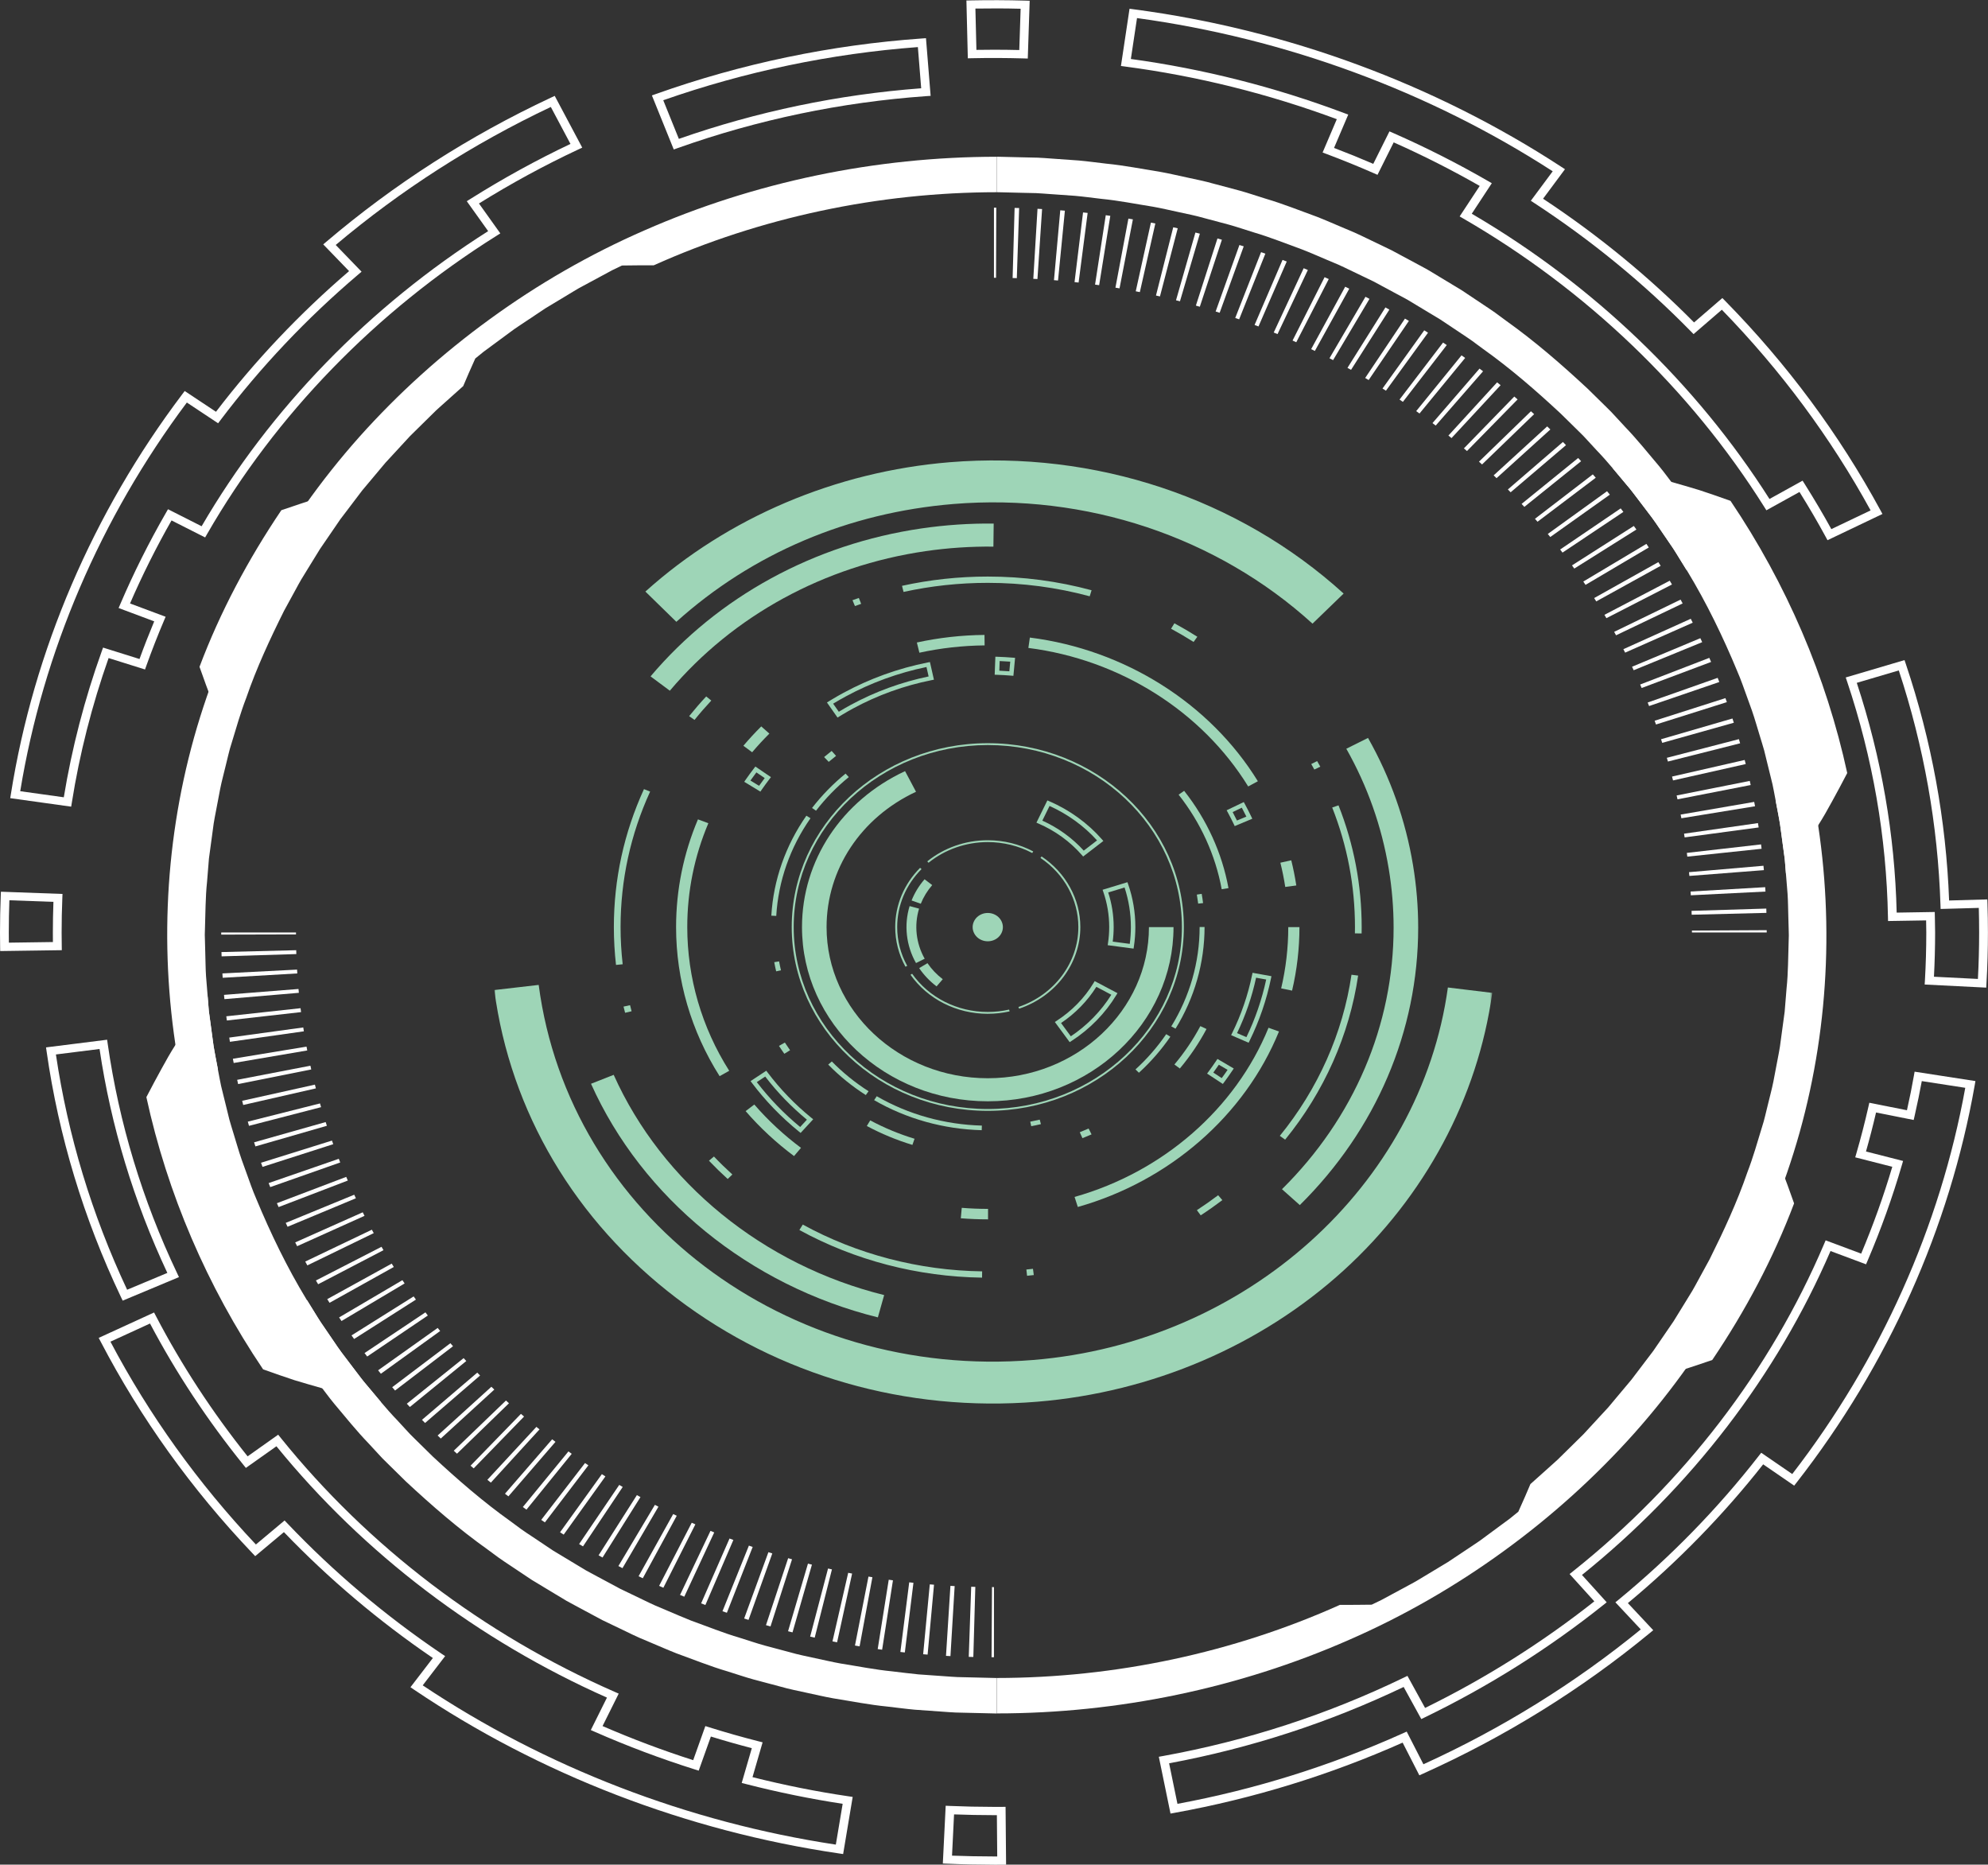 <svg width="804" height="754" viewBox="0 0 804 754" fill="none" xmlns="http://www.w3.org/2000/svg">
<rect x="0" y="0" width="804" height="754" fill="#333333" stroke="none"/>
<g clip-path="url(#clip0_115_4489)">
<path d="M110.902 532.858C112.753 535.858 114.562 538.882 116.454 541.859L122.434 550.609C124.369 553.562 126.53 556.381 128.682 559.201C130.851 562.005 132.903 564.887 135.173 567.629C139.754 573.064 144.184 578.616 149.15 583.753L152.777 587.688C153.966 589.008 155.197 590.303 156.504 591.537L164.15 599.061C174.636 608.816 185.498 618.256 197.282 626.637L201.637 629.849C203.094 630.917 204.635 631.876 206.126 632.897L215.154 638.921L224.475 644.544L229.14 647.348L233.939 649.948L243.562 655.108L253.428 659.844C255.077 660.622 256.702 661.462 258.377 662.185L263.427 664.321C266.803 665.727 270.136 667.227 273.544 668.555C280.437 671.044 287.229 673.809 294.281 675.875C297.79 676.959 301.257 678.168 304.808 679.142L315.47 681.977C319.004 682.998 322.622 683.713 326.223 684.499C329.824 685.245 333.401 686.132 337.035 686.761C344.322 687.923 351.558 689.376 358.911 690.091C362.579 690.499 366.239 691.017 369.907 691.347L380.962 692.133C382.805 692.251 384.647 692.431 386.498 692.494L392.034 692.628L403.114 692.887V678.545L392.528 678.286L387.235 678.16C385.476 678.097 383.726 677.925 381.959 677.815L371.406 677.068C367.906 676.746 364.405 676.252 360.912 675.859C353.886 675.183 346.993 673.778 340.034 672.686C336.566 672.081 333.158 671.233 329.716 670.526C326.282 669.772 322.831 669.104 319.465 668.123L309.289 665.413C305.905 664.486 302.597 663.324 299.247 662.295C292.514 660.323 286.04 657.677 279.457 655.312C276.208 654.04 273.025 652.611 269.801 651.268L264.977 649.225C263.377 648.542 261.836 647.741 260.253 646.995L250.84 642.471L241.661 637.546L237.071 635.072L232.624 632.394L223.721 627.03L215.104 621.272C213.68 620.299 212.197 619.395 210.816 618.374L206.662 615.303C195.414 607.308 185.037 598.283 175.029 588.976L167.726 581.797C166.487 580.619 165.314 579.386 164.175 578.122L160.716 574.367C155.976 569.451 151.755 564.149 147.375 558.965C145.214 556.35 143.263 553.593 141.177 550.923C139.126 548.229 137.057 545.55 135.214 542.731L129.511 534.374C127.702 531.539 125.985 528.648 124.21 525.789L110.902 532.85V532.858Z" fill="white"/>
<path d="M403.139 77.725V63.391C354.112 63.399 305.135 73.609 260.747 93.111C238.52 102.787 217.524 114.922 198.161 129.005C178.781 143.071 161.026 159.094 145.29 176.711C113.875 212.015 90.936 253.855 78.457 298.301C66.045 342.787 64.354 389.802 73.106 435.011L88.139 432.443C87.569 429.317 86.899 426.198 86.397 423.073L85.124 413.632L84.479 408.919L83.323 394.688C83.114 391.522 83.122 388.349 83.013 385.176L82.888 380.409L82.82 378.029L82.888 375.649C83.122 369.311 83.055 362.949 83.733 356.634L84.504 347.146L85.785 337.706L86.422 332.985C86.648 331.414 87 329.859 87.276 328.304L89.06 318.934C89.671 315.816 90.551 312.745 91.271 309.651C92.067 306.572 92.678 303.446 93.691 300.422C95.55 294.327 97.276 288.185 99.579 282.224C103.724 270.152 109.143 258.504 114.863 247.021L119.486 238.562C120.273 237.157 120.994 235.719 121.823 234.345L124.352 230.221L129.427 221.982L134.905 213.979L137.643 209.973L140.591 206.101L146.47 198.341L152.743 190.864L155.876 187.126L159.2 183.528L165.833 176.334L176.336 165.99C177.533 164.867 178.773 163.799 179.996 162.699L187.332 156.125C188.739 152.732 190.238 149.371 192.215 144.964L195.607 142.215L199.132 139.616L206.176 134.416C208.487 132.625 211.017 131.11 213.42 129.452L220.732 124.575L228.286 120.035C230.823 118.559 233.269 116.917 235.89 115.574L243.662 111.388L247.548 109.291L251.535 107.366C255.89 107.304 260.161 107.264 264.399 107.28C307.538 87.927 355.242 77.764 403.131 77.725H403.139Z" fill="white"/>
<path d="M59.203 443.674C67.67 482.646 83.742 520.134 106.404 553.727C111.103 555.407 115.215 556.829 119.076 558.101C123.045 559.303 126.714 560.363 130.357 561.392C137.517 563.497 144.988 565.162 154.167 567.071L146.772 558.258L139.829 549.124C137.442 546.124 135.382 542.919 133.213 539.785C131.06 536.636 128.858 533.526 126.94 530.235C118.716 517.417 111.865 503.868 105.868 490.029C104.445 486.542 102.837 483.11 101.572 479.568L97.745 468.949C96.497 465.399 95.525 461.77 94.395 458.189C93.859 456.39 93.281 454.599 92.778 452.785L91.438 447.326L90.09 441.86C89.629 440.038 89.177 438.223 88.867 436.378L86.765 425.335C86.103 421.651 85.727 417.928 85.182 414.221L84.428 408.652L83.984 403.06C81.271 406.736 78.859 410.09 76.841 413.271C74.755 416.467 72.829 419.515 70.894 422.617C68.909 425.727 67.142 428.861 65.275 432.278C63.39 435.702 61.397 439.417 59.178 443.682L59.203 443.674Z" fill="white"/>
<path d="M113.783 206.313C100.357 226.208 89.06 247.414 80.685 269.641C82.577 275.021 84.085 279.114 85.617 283.135C86.354 285.138 87.209 287.156 88.155 289.293C89.085 291.397 90.081 293.644 91.204 296.165C101.739 260.829 119.092 227.221 142.484 197.744C136.948 199.174 132.559 200.391 128.129 201.656C125.884 202.268 123.724 202.96 121.412 203.737C119.076 204.522 116.58 205.371 113.783 206.313Z" fill="white"/>
<path d="M695.36 223.404C693.509 220.404 691.7 217.372 689.807 214.403L683.827 205.646C681.893 202.692 679.732 199.881 677.579 197.061C675.41 194.257 673.358 191.375 671.097 188.626C666.508 183.198 662.077 177.646 657.119 172.501L653.485 168.574C652.295 167.247 651.064 165.951 649.766 164.718L642.111 157.201C631.626 147.438 620.763 137.998 608.988 129.617L604.633 126.405C603.176 125.345 601.635 124.386 600.136 123.365L591.108 117.341L581.786 111.71L577.121 108.906L572.322 106.314L562.7 101.154L552.842 96.41C551.192 95.64 549.568 94.8 547.884 94.077L542.834 91.933C539.459 90.527 536.126 89.035 532.717 87.7C525.824 85.21 519.041 82.453 511.981 80.379C508.471 79.303 505.004 78.094 501.453 77.112L490.792 74.277C487.258 73.256 483.64 72.549 480.038 71.763C476.437 71.01 472.861 70.13 469.226 69.494C461.94 68.339 454.704 66.886 447.351 66.171C443.682 65.755 440.023 65.237 436.354 64.907L425.299 64.121C423.457 64.004 421.614 63.831 419.772 63.76L414.228 63.635L403.147 63.367V77.717L413.733 77.976L419.026 78.094C420.785 78.165 422.544 78.338 424.303 78.447L434.855 79.194C438.364 79.508 441.857 80.002 445.349 80.403C452.376 81.079 459.277 82.477 466.228 83.576C469.695 84.173 473.104 85.021 476.546 85.736C479.98 86.49 483.43 87.158 486.805 88.132L496.973 90.841C500.364 91.776 503.664 92.93 507.014 93.959C513.748 95.931 520.222 98.578 526.804 100.95C530.054 102.214 533.236 103.651 536.461 104.995L541.285 107.029C542.884 107.712 544.425 108.521 546.008 109.259L555.43 113.783L564.601 118.716L569.19 121.182L573.637 123.86L582.54 129.225L591.158 134.982C592.582 135.956 594.064 136.867 595.446 137.888L599.6 140.959C610.847 148.946 621.224 157.971 631.232 167.286L638.535 174.465C639.775 175.635 640.947 176.876 642.086 178.14L645.545 181.895C650.285 186.804 654.506 192.105 658.895 197.297C661.047 199.904 663.007 202.669 665.084 205.339C667.136 208.025 669.204 210.704 671.047 213.531L676.759 221.888C678.568 224.723 680.276 227.614 682.052 230.473L695.36 223.404Z" fill="white"/>
<path d="M403.139 678.529V692.855C452.158 692.847 501.135 682.645 545.523 663.143C567.75 653.459 588.746 641.332 608.109 627.249C627.489 613.183 645.244 597.152 660.98 579.535C692.395 544.239 715.334 502.392 727.813 457.945C740.225 413.467 741.916 366.444 733.164 321.235L718.131 323.812C718.701 326.93 719.371 330.048 719.873 333.182L721.146 342.614L721.791 347.335L722.176 352.071L722.947 361.559C723.156 364.732 723.148 367.905 723.257 371.078L723.391 375.838L723.449 378.217L723.382 380.597C723.148 386.943 723.215 393.305 722.537 399.62L721.766 409.108L720.485 418.549L719.848 423.269C719.622 424.832 719.27 426.387 718.994 427.95L717.21 437.32C716.599 440.43 715.728 443.501 714.999 446.604C714.203 449.675 713.592 452.808 712.579 455.832C710.719 461.927 708.994 468.061 706.691 474.023C702.545 486.102 697.127 497.75 691.407 509.225L686.784 517.692C685.996 519.098 685.276 520.527 684.447 521.909L681.918 526.033L676.843 534.272L671.365 542.275L668.627 546.273L665.679 550.153L659.799 557.905L653.527 565.382L650.394 569.129L647.069 572.726L640.436 579.92L633.435 586.816L629.934 590.256C628.737 591.379 627.497 592.456 626.274 593.555L618.938 600.121C617.531 603.514 616.032 606.876 614.055 611.282L610.663 614.039L607.137 616.638L600.094 621.838C597.783 623.621 595.253 625.137 592.85 626.802L585.538 631.671L577.984 636.219C575.446 637.696 573.001 639.329 570.38 640.672L558.722 646.963L554.735 648.888C550.38 648.943 546.109 648.982 541.871 648.974C498.731 668.327 451.027 678.49 403.139 678.529Z" fill="white"/>
<path d="M747.067 312.588C738.6 273.616 722.52 236.12 699.865 202.528C695.167 200.855 691.046 199.425 687.185 198.161C683.216 196.959 679.547 195.891 675.913 194.87C668.752 192.765 661.282 191.092 652.094 189.183L659.489 198.004L666.441 207.13C668.827 210.13 670.879 213.335 673.048 216.469C675.201 219.618 677.403 222.736 679.321 226.019C687.546 238.837 694.396 252.394 700.401 266.233C701.817 269.72 703.425 273.144 704.689 276.694L708.525 287.313C709.764 290.855 710.736 294.492 711.867 298.073C712.403 299.872 712.98 301.655 713.483 303.469L714.823 308.936L716.171 314.402C716.632 316.217 717.084 318.039 717.394 319.884L719.496 330.92C720.158 334.603 720.535 338.334 721.079 342.033L721.833 347.602L722.277 353.194C724.99 349.526 727.402 346.172 729.421 342.984C731.506 339.787 733.441 336.747 735.367 333.645C737.36 330.535 739.119 327.401 740.987 323.977C742.871 320.552 744.873 316.845 747.084 312.572L747.067 312.588Z" fill="white"/>
<path d="M692.478 549.941C705.904 530.046 717.201 508.832 725.576 486.613C723.692 481.233 722.176 477.141 720.644 473.111C719.907 471.116 719.052 469.098 718.114 466.962C717.176 464.849 716.18 462.603 715.057 460.081C704.522 495.425 687.169 529.033 663.777 558.51C669.313 557.072 673.71 555.863 678.14 554.598C680.377 553.986 682.537 553.287 684.849 552.517C687.194 551.724 689.681 550.883 692.478 549.941Z" fill="white"/>
<path d="M402.502 754.039C395.325 754.016 388.977 753.882 383.072 753.623L381.305 753.552L382.461 730.194L384.228 730.273C389.73 730.508 395.878 730.642 402.494 730.657C403.306 730.657 404.102 730.657 404.906 730.65L406.681 730.634L406.891 754.016L405.107 754.024C404.236 754.031 403.365 754.039 402.494 754.039H402.502ZM385.024 750.371C390.367 750.576 396.112 750.686 402.511 750.701C402.779 750.701 403.047 750.701 403.306 750.701L403.164 734.003H402.494C396.523 733.988 390.936 733.885 385.844 733.689L385.024 750.371Z" fill="white"/>
<path d="M415.668 23.672L413.884 23.617C407.025 23.421 400.057 23.39 393.198 23.539L391.414 23.578L390.845 0.204L392.62 0.165C399.898 0.016 407.318 0.039 414.646 0.251L416.43 0.306L415.66 23.672H415.668ZM401.967 20.107C405.384 20.107 408.809 20.146 412.226 20.232L412.77 3.534C406.682 3.377 400.543 3.362 394.479 3.464L394.89 20.169C397.243 20.13 399.597 20.107 401.958 20.107H401.967Z" fill="white"/>
<path d="M0.075 384.571L0.05 382.906C0.017 380.951 0 379.003 0 377.055C0 372.146 0.101 367.159 0.301 362.25L0.368 360.585L25.276 361.488L25.209 363.153C25.016 367.771 24.924 372.46 24.924 377.055C24.924 378.893 24.932 380.731 24.974 382.561L24.999 384.226L0.067 384.579L0.075 384.571ZM3.794 364.041C3.635 368.368 3.559 372.735 3.559 377.055C3.559 378.437 3.559 379.812 3.584 381.186L21.398 380.935C21.39 379.647 21.381 378.351 21.381 377.055C21.381 372.963 21.457 368.808 21.608 364.685L3.802 364.041H3.794Z" fill="white"/>
<path d="M28.793 326.191L4.137 322.751L4.405 321.102C13.584 263.232 37.537 207.342 73.675 159.471L74.697 158.112L87.351 166.508C103.038 145.946 121.136 126.821 141.177 109.628L130.725 98.821L132.049 97.698C159.359 74.481 189.87 54.901 222.75 39.514L224.341 38.768L235.471 59.692L233.88 60.438C220.271 66.808 206.762 74.151 193.705 82.28L202.34 94.376L200.866 95.31C152.031 125.957 111.555 167.647 83.809 215.856L82.963 217.325L69.37 210.445C63.164 221.354 57.52 232.64 52.587 244.021L66.983 249.401L66.322 250.956C63.784 256.91 61.397 263.028 59.211 269.139L58.65 270.717L43.919 266.099C37.177 285.2 32.168 304.859 29.053 324.55L28.785 326.199L28.793 326.191ZM8.182 319.939L25.803 322.398C29.061 302.519 34.212 282.695 41.113 263.452L41.682 261.866L56.422 266.484C58.273 261.371 60.275 256.266 62.369 251.255L47.972 245.867L48.634 244.32C53.994 231.776 60.208 219.359 67.1 207.389L67.946 205.921L81.539 212.801C109.252 165.228 149.268 124.017 197.424 93.465L188.781 81.361L190.263 80.434C203.395 72.172 216.996 64.695 230.714 58.199L222.767 43.253C191.31 58.136 162.056 76.9 135.775 99.057L146.227 109.864L144.904 110.987C124.084 128.675 105.349 148.467 89.236 169.799L88.206 171.158L75.568 162.77C40.644 209.447 17.387 263.727 8.182 319.939Z" fill="white"/>
<path d="M803.288 399.369L778.389 398.112L778.49 396.447C778.858 390.046 779.043 383.519 779.043 377.055C779.043 375.453 779.009 373.843 778.976 372.24V372.185L763.574 372.437L763.54 370.772C762.937 338.46 757.368 306.422 747 275.54L746.464 273.946L770.24 266.924L770.776 268.518C781.187 299.511 787.066 331.674 788.272 364.135L803.724 363.695L803.782 365.36C803.908 369.224 803.975 373.159 803.975 377.055C803.975 383.912 803.774 390.863 803.38 397.711L803.288 399.369ZM782.133 394.963L799.921 395.858C800.248 389.606 800.416 383.291 800.416 377.047C800.416 373.741 800.365 370.41 800.282 367.127L784.838 367.559L784.779 365.894C783.741 333.731 778.071 301.844 767.921 271.102L750.928 276.121C760.886 306.289 766.313 337.533 767.066 369.036L782.468 368.785L782.535 372.17C782.568 373.803 782.61 375.429 782.61 377.055C782.61 383.024 782.451 389.04 782.141 394.963H782.133Z" fill="white"/>
<path d="M473.38 733.336L468.657 710.386L470.407 710.072C504.2 703.945 536.905 693.303 567.624 678.435L569.207 677.673L576.342 690.64C600.638 678.734 623.653 664.243 644.791 647.537L634.783 636.486L636.14 635.41C680.896 599.791 716.004 554.041 737.678 503.107L738.34 501.559L752.712 506.932C757.544 495.457 761.782 483.66 765.291 471.816L750.3 467.991L750.769 466.388C752.569 460.207 754.194 453.869 755.634 447.554L756.003 445.92L771.22 448.952C772.368 443.831 773.289 439.252 774.026 435.003L774.319 433.354L798.916 437.155L798.632 438.804C788.49 496.509 763.607 552.046 726.674 599.399L725.618 600.75L713.073 592.134C696.984 612.57 678.593 631.436 658.35 648.252L668.618 659.208L667.287 660.308C639.599 683.132 608.754 702.265 575.631 717.164L574.023 717.887L567.264 704.668C537.834 717.753 506.855 727.296 475.147 733.037L473.405 733.351L473.38 733.336ZM472.819 713.025L476.194 729.424C507.567 723.597 538.211 714.007 567.306 700.929L568.905 700.207L575.672 713.418C607.372 698.989 636.927 680.658 663.576 658.886L653.309 647.93L654.657 646.83C675.67 629.535 694.706 610.01 711.23 588.803L712.285 587.452L724.831 596.061C760.509 549.87 784.679 495.928 794.804 439.88L777.225 437.163C776.446 441.451 775.483 446.085 774.319 451.261L773.942 452.887L758.725 449.855C757.502 455.141 756.129 460.435 754.655 465.626L769.654 469.459L769.185 471.069C765.383 484.107 760.726 497.106 755.341 509.704L754.68 511.251L740.308 505.879C718.6 556.185 683.886 601.409 639.791 636.863L649.791 647.922L648.443 648.998C626.274 666.685 602.029 681.946 576.393 694.371L574.81 695.141L567.674 682.158C537.642 696.523 505.758 706.899 472.827 713.025H472.819Z" fill="white"/>
<path d="M49.614 525.939L48.885 524.423C33.843 492.786 23.735 459.398 18.852 425.193L18.618 423.536L43.324 420.434L43.558 422.083C48.131 454.081 57.587 485.317 71.657 514.903L72.377 516.427L49.614 525.946V525.939ZM22.613 426.395C27.462 459.17 37.143 491.152 51.414 521.532L67.678 514.731C54.103 485.812 44.882 455.361 40.259 424.18L22.604 426.395H22.613Z" fill="white"/>
<path d="M272.489 60.453L263.645 38.587L265.312 37.998C299.859 25.715 335.988 18.174 372.713 15.567L374.488 15.441L376.373 38.76L374.597 38.878C340.26 41.313 306.458 48.374 274.147 59.857L272.489 60.446V60.453ZM268.235 40.535L274.549 56.157C306.115 45.099 339.062 38.218 372.554 35.697L371.214 19.038C336.022 21.685 301.4 28.911 268.235 40.535Z" fill="white"/>
<path d="M340.996 749.727L339.246 749.468C277.623 740.404 218.21 717.51 167.441 683.242L166.001 682.268L175.062 670.455C153.22 655.564 132.97 638.45 114.821 619.545L103.213 629.26L102.032 628.019C77.485 602.234 56.849 573.464 40.702 542.503L39.915 541.003L62.31 530.73L63.089 532.222C73.39 551.967 85.852 571.021 100.14 588.905L112.501 580.148L113.573 581.475C148.983 625.443 195.665 660.944 248.612 684.145L250.22 684.852L243.687 697.968C255.63 703.152 267.941 707.786 280.345 711.76L285.261 697.976L286.944 698.502C293.426 700.537 300.068 702.422 306.709 704.11L308.418 704.55L304.331 718.625C317.262 721.876 330.285 724.484 343.098 726.361L344.849 726.62L340.988 749.72L340.996 749.727ZM170.959 681.506C220.48 714.604 278.175 736.847 338.032 745.91L340.795 729.409C327.856 727.437 314.707 724.759 301.676 721.413L299.967 720.973L304.054 706.906C298.493 705.461 292.941 703.883 287.497 702.202L282.572 716.002L280.881 715.467C267.229 711.163 253.653 706.058 240.547 700.293L238.939 699.586L245.471 686.462C193.211 663.261 147.048 628.168 111.798 584.829L99.436 593.579L98.364 592.251C83.85 574.273 71.171 555.085 60.668 535.191L44.664 542.534C60.283 572.145 80.073 599.728 103.49 624.548L115.097 614.832L116.278 616.073C134.946 635.708 155.917 653.412 178.572 668.719L180.02 669.693L170.959 681.506Z" fill="white"/>
<path d="M739.094 218.448L738.29 216.963C735.116 211.112 731.581 205.057 727.762 198.938L714.371 206.345L713.466 204.907C683.626 157.452 641.559 117.161 591.836 88.391L590.32 87.519L598.436 75.188C587.272 68.802 575.589 62.88 563.646 57.571L557.097 70.695L555.489 69.989C549.274 67.263 542.909 64.679 536.544 62.291L534.895 61.671L540.64 48.193C512.919 37.912 484.15 30.749 455.098 26.916L453.339 26.681L456.814 3.534L458.582 3.77C520.364 11.931 580.145 33.961 631.458 67.475L632.916 68.425L624.055 80.356C646.165 94.941 666.7 111.757 685.125 130.387L696.566 120.514L697.772 121.74C722.737 147.171 743.842 175.627 760.509 206.353L761.313 207.837L739.094 218.44V218.448ZM729.01 194.367L729.923 195.804C733.792 201.954 737.402 208.057 740.643 213.963L756.522 206.392C740.409 177.001 720.175 149.716 696.356 125.243L684.924 135.107L683.718 133.882C664.749 114.529 643.502 97.125 620.562 82.139L619.105 81.189L627.958 69.266C577.917 36.899 519.853 15.512 459.838 7.312L457.35 23.853C486.663 27.859 515.682 35.218 543.605 45.719L545.263 46.34L539.518 59.817C544.836 61.844 550.162 64.004 555.388 66.258L561.937 53.126L563.554 53.833C576.711 59.621 589.583 66.14 601.819 73.216L603.327 74.088L595.22 86.427C644.28 115.119 685.854 154.947 715.627 201.774L729.027 194.359L729.01 194.367Z" fill="white"/>
<path d="M401.983 670.133H401.012L401.188 641.772L401.983 641.78V670.133Z" fill="white"/>
<path d="M393.642 670.031L391.791 669.984L392.779 641.638L394.446 641.685L393.642 670.031ZM384.388 669.678L382.587 669.583L384.379 641.277L386.088 641.371L384.388 669.686V669.678ZM375.15 669.073L373.349 668.924L376.029 640.672L377.738 640.814L375.15 669.073ZM365.937 668.209L364.137 668.005L367.713 639.848L369.421 640.036L365.937 668.201V668.209ZM356.75 667.094L354.966 666.842L359.43 638.795L361.13 639.039L356.758 667.094H356.75ZM347.646 665.727L345.77 665.413L351.231 637.523L352.822 637.782L347.646 665.727ZM338.543 664.093L336.675 663.724L343.032 635.999L344.615 636.305L338.543 664.086V664.093ZM329.498 662.216L327.647 661.792L334.883 634.263L336.457 634.617L329.489 662.216H329.498ZM320.503 660.08L318.711 659.624L326.759 632.284L328.367 632.7L320.511 660.088L320.503 660.08ZM311.609 657.692L309.783 657.166L318.753 630.085L320.319 630.54L311.609 657.692ZM302.723 655.038L300.956 654.48L310.763 627.658L312.337 628.161L302.723 655.045V655.038ZM293.971 652.155L292.187 651.535L302.874 625.003L304.406 625.537L293.971 652.155ZM285.286 649.021L283.553 648.354L295.043 622.129L296.592 622.718L285.278 649.013L285.286 649.021ZM276.735 645.652L275.027 644.945L287.338 619.042L288.854 619.67L276.744 645.652H276.735ZM268.285 642.039L266.568 641.269L279.759 615.751L281.224 616.403L268.285 642.039ZM259.96 638.198L258.268 637.381L272.255 612.24L273.695 612.931L259.96 638.198ZM251.753 634.122L250.094 633.266L264.86 608.517L266.292 609.263L251.744 634.122H251.753ZM243.679 629.818L242.08 628.93L257.582 604.574L259.022 605.376L243.679 629.81V629.818ZM235.782 625.309L234.207 624.375L250.438 600.451L251.845 601.284L235.782 625.309ZM227.976 620.55L226.494 619.615L243.411 596.108L244.843 597.019L227.976 620.55ZM220.372 615.602L218.881 614.596L236.594 591.615L237.959 592.534L220.372 615.602ZM212.918 610.449L211.452 609.397L229.886 586.918L231.226 587.877L212.918 610.449ZM205.615 605.077L204.225 604.017L223.303 582.017L224.651 583.038L205.615 605.077ZM198.513 599.532L197.106 598.385L216.938 576.983L218.194 578.004L198.513 599.532ZM191.57 593.767L190.305 592.683L210.682 571.728L211.946 572.812L191.57 593.767ZM184.82 587.829L183.513 586.636L204.627 566.333L205.841 567.44L184.82 587.829ZM178.262 581.703L176.989 580.478L198.731 560.764L199.911 561.911L178.262 581.703ZM171.905 575.412L170.658 574.14L193.019 555.054L194.158 556.216L171.905 575.412ZM165.75 568.948L164.527 567.621L187.5 549.187L188.58 550.357L165.75 568.956V568.948ZM159.778 562.288L158.614 560.945L182.148 543.155L183.212 544.38L159.77 562.296L159.778 562.288ZM154.042 555.502L152.911 554.111L177.006 536.982L178.019 538.215L154.042 555.502ZM148.497 548.535L147.425 547.137L172.056 530.675L173.028 531.955L148.497 548.543V548.535ZM143.213 541.451L142.166 539.998L167.291 524.234L168.212 525.514L143.204 541.451H143.213ZM138.121 534.193L137.141 532.732L162.743 517.66L163.639 518.988L138.112 534.185L138.121 534.193ZM133.28 526.818L132.342 525.334L158.413 510.969L159.268 512.327L133.28 526.818ZM128.665 519.31L127.769 517.786L154.293 504.167L155.088 505.533L128.665 519.31ZM124.302 511.683L123.456 510.136L150.39 497.255L151.152 498.637L124.302 511.683ZM120.173 503.923L119.386 502.392L146.697 490.218L147.425 491.647L120.173 503.923ZM116.304 496.077L115.558 494.498L143.255 483.11L143.925 484.547L116.295 496.069L116.304 496.077ZM112.669 488.097L111.991 486.542L140.022 475.892L140.667 477.376L112.677 488.105L112.669 488.097ZM109.294 480.031L108.641 478.405L137.015 468.587L137.601 470.064L109.294 480.031ZM106.17 471.855L105.567 470.182L134.251 461.22L134.771 462.673L106.162 471.855H106.17ZM103.297 463.576L102.761 461.919L131.705 453.727L132.2 455.235L103.297 463.576ZM100.701 455.243L100.215 453.562L129.411 446.195L129.855 447.703L100.71 455.251L100.701 455.243ZM98.365 446.831L97.937 445.135L127.359 438.592L127.744 440.108L98.365 446.824V446.831ZM96.304 438.372L95.919 436.652L125.541 430.942L125.876 432.458L96.304 438.372ZM94.512 429.843L94.185 428.131L123.967 423.222L124.26 424.769L94.512 429.843ZM92.988 421.274L92.72 419.57L122.644 415.47L122.895 417.033L92.996 421.274H92.988ZM91.74 412.658L91.522 410.961L121.555 407.686L121.756 409.265L91.74 412.658ZM90.76 404.026L90.593 402.298L120.726 399.911L120.868 401.466L90.752 404.026H90.76ZM90.057 395.387L89.948 393.627L120.14 392.08L120.232 393.627L90.057 395.387ZM89.621 386.723L89.571 384.988L119.796 384.234L119.846 385.797L89.621 386.723Z" fill="white"/>
<path d="M89.47 377.927V377.055H119.712V377.848L89.47 377.927Z" fill="white"/>
<path d="M402.829 112.33H401.983V83.977H402.921L402.829 112.33Z" fill="white"/>
<path d="M684.162 369.892L684.112 368.321L714.337 367.402L714.388 369.138L684.162 369.892ZM683.811 362.03L683.718 360.506L713.894 358.747L714.002 360.522L683.802 362.03H683.811ZM683.224 354.199L683.082 352.684L713.19 350.084L713.358 351.859L683.224 354.199ZM682.395 346.392L682.203 344.884L712.219 341.452L712.436 343.219L682.387 346.4L682.395 346.392ZM681.315 338.625L681.072 337.117L710.971 332.836L711.247 334.595L681.315 338.617V338.625ZM679.992 330.88L679.698 329.388L709.446 324.267L709.781 326.026L679.992 330.88ZM678.425 323.223L678.074 321.66L707.654 315.777L708.023 317.442L678.425 323.223ZM676.616 315.58L676.214 314.017L705.594 307.31L706.021 308.959L676.616 315.58ZM674.556 307.946L674.112 306.438L703.257 298.89L703.751 300.571L674.556 307.946ZM672.245 300.383L671.767 298.93L700.653 290.541C700.837 291.107 701.021 291.68 701.205 292.254L672.245 300.39V300.383ZM669.724 292.96L669.179 291.445L697.805 282.302L698.391 283.92L669.724 292.968V292.96ZM666.935 285.507L666.365 284.085L694.665 274.103C694.891 274.668 695.117 275.218 695.335 275.783L666.927 285.507H666.935ZM663.928 278.202L663.317 276.804L691.289 266.021L692.01 267.67L663.937 278.202H663.928ZM660.704 271.024L660.042 269.61L687.663 258.064L688.417 259.667L660.704 271.024ZM657.245 263.9L656.542 262.51L683.785 250.218L684.589 251.797L657.245 263.908V263.9ZM653.577 256.894L652.806 255.504L679.665 242.466L680.511 244.013L653.577 256.894ZM649.674 249.975L648.878 248.616L675.293 234.816L676.189 236.355L649.666 249.975H649.674ZM645.57 243.189L644.716 241.838L670.679 227.307L671.625 228.8L645.57 243.189ZM641.24 236.505L640.328 235.162L665.846 219.932L666.818 221.378L641.232 236.505H641.24ZM636.684 229.915L635.755 228.627L660.763 212.683L661.801 214.128L636.684 229.915ZM631.927 223.467L630.964 222.21L655.453 205.575L656.542 207.004L631.919 223.459L631.927 223.467ZM626.969 217.152L625.964 215.919L649.934 198.632L651.064 200.022L626.969 217.152ZM621.819 210.979L620.78 209.785L644.18 191.822L645.369 193.181L621.819 210.979ZM616.492 204.962L615.378 203.761L638.251 185.201L639.448 186.497L616.492 204.962ZM610.948 199.072L609.826 197.917L632.087 178.722L633.334 180.002L610.948 199.064V199.072ZM605.245 193.354L604.072 192.223L625.722 172.423L627.003 173.663L605.245 193.354ZM599.382 187.817L598.134 186.686L619.156 166.304L620.445 167.474L599.374 187.817H599.382ZM593.285 182.389L592.037 181.313L612.414 160.359L613.762 161.513L593.285 182.382V182.389ZM587.029 177.143L585.773 176.13L605.471 154.609L606.886 155.756L587.037 177.143H587.029ZM580.639 172.085L579.332 171.087L598.36 149.049L599.793 150.14L580.639 172.085ZM574.081 167.207L572.75 166.241L591.083 143.692L592.548 144.744L574.09 167.207H574.081ZM567.373 162.503L566.008 161.576L583.612 138.524L585.111 139.537L567.365 162.503H567.373ZM560.522 157.994L559.124 157.107L575.999 133.576L577.532 134.542L560.514 157.987L560.522 157.994ZM553.521 153.675L552.114 152.842L568.21 128.832L569.793 129.767L553.521 153.675ZM546.402 149.551L544.953 148.75L560.304 124.316L561.896 125.203L546.402 149.551ZM539.141 145.624L537.675 144.87L552.231 120.012L553.856 120.852L539.141 145.616V145.624ZM531.762 141.909L530.263 141.187L544.032 115.943L545.682 116.736L531.762 141.917V141.909ZM524.25 138.39L522.743 137.707L535.699 112.087L537.382 112.841L524.25 138.39ZM516.671 135.092L515.13 134.455L527.24 108.466L528.932 109.173L516.671 135.092ZM508.966 132.005L507.383 131.4L518.689 105.104L520.389 105.748L508.966 132.005ZM501.143 129.122L499.561 128.573L510.013 101.963L511.746 102.568L501.143 129.122ZM493.254 126.476L491.638 125.957L501.252 99.073L502.994 99.614L493.263 126.468L493.254 126.476ZM485.239 124.033L483.648 123.577L492.375 96.426L494.167 96.944L485.239 124.033ZM477.216 121.834L475.608 121.425L483.455 94.038L485.256 94.493L477.208 121.826L477.216 121.834ZM469.117 119.862L467.509 119.501L474.486 91.909L476.303 92.318L469.117 119.87V119.862ZM460.985 118.119L459.327 117.789L465.458 90.017L467.25 90.37L460.985 118.119ZM452.769 116.603L451.111 116.328L456.354 88.399L458.171 88.705L452.769 116.603ZM444.52 115.315L442.87 115.087L447.2 87.024L449.034 87.283L444.52 115.323V115.315ZM436.212 114.255L434.571 114.074L438.013 85.901L439.872 86.105L436.212 114.255ZM427.896 113.43L426.254 113.296L428.8 85.037L430.668 85.194L427.896 113.43ZM419.563 112.833L417.896 112.747L419.596 84.432L421.447 84.534L419.571 112.833H419.563ZM411.221 112.472L409.529 112.425L410.333 84.079L412.167 84.126L411.229 112.472H411.221Z" fill="white"/>
<path d="M714.505 377.055H684.263V376.301L714.496 376.136L714.505 377.055Z" fill="white"/>
<path d="M375.1 389.48C376.766 391.931 378.843 394.114 381.28 395.96L378.776 398.866C376.004 396.761 373.634 394.279 371.741 391.483L375.1 389.48Z" fill="#9ED5B7"/>
<path d="M371.699 367.426C369.639 374.133 370.468 381.516 373.969 387.682L370.46 389.433C366.473 382.427 365.527 374.031 367.872 366.397L371.699 367.426Z" fill="#9ED5B7"/>
<path d="M373.919 355.55L377.009 357.899C375.041 360.184 373.483 362.721 372.394 365.447L368.667 364.135C369.899 361.032 371.666 358.15 373.91 355.55H373.919Z" fill="#9ED5B7"/>
<path d="M399.488 409.956C386.875 409.956 375.192 404.05 368.232 394.169L368.894 393.761C375.711 403.429 387.143 409.202 399.488 409.202C402.402 409.202 405.308 408.88 408.114 408.244L408.306 408.974C405.434 409.618 402.469 409.948 399.488 409.948V409.956ZM412.151 407.89L411.883 407.191C426.371 402.306 436.12 389.315 436.12 374.864C436.12 363.813 430.391 353.367 420.794 346.926L421.254 346.322C431.061 352.903 436.915 363.577 436.915 374.864C436.915 389.622 426.958 402.903 412.142 407.89H412.151ZM366.189 390.918C363.45 385.922 362.051 380.519 362.051 374.864C362.051 365.941 365.627 357.443 372.11 350.924L372.696 351.435C366.348 357.812 362.847 366.13 362.847 374.864C362.847 380.401 364.212 385.687 366.9 390.572L366.189 390.91V390.918ZM375.535 348.874L375.016 348.309C381.8 342.803 390.493 339.771 399.479 339.771C405.928 339.771 412.285 341.334 417.862 344.287L417.469 344.939C412.008 342.049 405.794 340.517 399.479 340.517C390.685 340.517 382.176 343.486 375.527 348.874H375.535Z" fill="#9ED5B7"/>
<path d="M438.054 346.353L437.476 345.693C432.761 340.297 426.714 335.923 419.981 333.017L419.16 332.663L423.582 323.662L424.403 324.016C432.577 327.542 439.93 332.867 445.659 339.41L446.228 340.062L438.054 346.353ZM421.555 331.839C427.937 334.721 433.691 338.892 438.297 343.965L443.674 339.834C438.406 333.998 431.79 329.207 424.462 325.909L421.555 331.831V331.839Z" fill="#9ED5B7"/>
<path d="M458.447 383.59L447.979 382.207L448.104 381.367C448.431 379.223 448.59 377.039 448.59 374.864C448.59 369.994 447.786 365.195 446.195 360.608L445.918 359.799L455.968 356.736L456.253 357.545C458.188 363.122 459.168 368.942 459.168 374.856C459.168 377.503 458.967 380.157 458.573 382.749L458.447 383.59ZM450.014 380.762L456.906 381.673C457.208 379.427 457.359 377.141 457.359 374.864C457.359 369.413 456.496 364.041 454.804 358.873L448.188 360.891C449.662 365.399 450.399 370.096 450.399 374.864C450.399 376.835 450.273 378.814 450.014 380.762Z" fill="#9ED5B7"/>
<path d="M432.611 421.415L426.606 413.263L427.351 412.776C433.465 408.817 438.632 403.524 442.276 397.468L442.719 396.73L451.932 401.607L451.488 402.345C447.049 409.697 440.785 416.129 433.365 420.928L432.619 421.415H432.611ZM429.118 413.687L433.071 419.051C439.704 414.614 445.341 408.833 449.453 402.251L443.398 399.047C439.797 404.772 434.889 409.807 429.11 413.687H429.118Z" fill="#9ED5B7"/>
<path d="M397.034 457.018C381.641 456.626 366.599 452.424 353.526 444.868L354.573 443.281C367.344 450.664 382.043 454.764 397.092 455.157L397.034 457.018ZM417.058 455.4L416.656 453.57C417.938 453.327 419.228 453.052 420.492 452.753L420.978 454.568C419.68 454.874 418.365 455.157 417.058 455.4ZM350.151 442.81C344.606 439.268 339.498 435.121 334.95 430.487L336.407 429.222C340.854 433.754 345.854 437.807 351.273 441.263L350.151 442.81ZM460.608 433.786L459.218 432.45C463.925 428.154 468.104 423.363 471.647 418.187L473.322 419.2C469.695 424.486 465.424 429.395 460.608 433.786ZM475.424 415.972L473.699 415.038C481.203 402.879 485.164 388.993 485.164 374.864H487.157C487.157 389.315 483.095 403.531 475.415 415.972H475.424ZM313.904 392.779C313.61 391.554 313.351 390.313 313.125 389.072L315.084 388.758C315.302 389.959 315.562 391.177 315.847 392.371L313.904 392.779ZM313.937 370.371L311.944 370.269C312.79 355.872 317.697 341.892 326.123 329.844L327.789 330.872C319.548 342.638 314.758 356.304 313.937 370.379V370.371ZM484.578 365.399C484.427 364.19 484.243 362.957 484.033 361.747L485.993 361.449C486.211 362.682 486.403 363.939 486.554 365.187L484.578 365.399ZM330.025 327.825L328.409 326.725C332.345 321.636 336.91 316.955 341.968 312.824L343.275 314.23C338.325 318.267 333.87 322.838 330.025 327.817V327.825Z" fill="#9ED5B7"/>
<path d="M399.487 449.196C355.761 449.196 320.193 415.847 320.193 374.864C320.193 333.873 355.761 300.524 399.487 300.524C443.205 300.524 478.782 333.873 478.782 374.864C478.782 415.847 443.213 449.196 399.487 449.196ZM399.487 301.278C356.205 301.278 320.988 334.289 320.988 374.864C320.988 415.438 356.205 448.449 399.487 448.449C442.769 448.449 477.986 415.438 477.986 374.864C477.986 334.289 442.769 301.278 399.487 301.278Z" fill="#9ED5B7"/>
<path d="M369.003 462.964C362.612 461.024 356.415 458.448 350.561 455.322L351.943 453.052C357.629 456.091 363.659 458.589 369.865 460.482L369.003 462.964ZM437.77 460.246L436.689 457.843C437.887 457.372 439.093 456.869 440.265 456.351L441.455 458.715C440.24 459.249 439.001 459.759 437.77 460.246ZM477.157 432.073L474.963 430.455C479.008 425.633 482.534 420.41 485.449 414.936L487.944 416.098C484.954 421.737 481.32 427.11 477.157 432.073ZM317.203 426.12C316.466 425.075 315.729 424.007 315.042 422.931L317.421 421.572C318.099 422.617 318.803 423.654 319.523 424.675L317.203 426.12ZM494.083 359.572C491.571 345.803 485.549 332.593 476.663 321.345L478.899 319.79C488.045 331.359 494.242 344.963 496.83 359.132L494.083 359.572ZM335.159 308.072L333.292 306.132C334.28 305.291 335.31 304.459 336.34 303.658L338.124 305.661C337.119 306.446 336.122 307.255 335.159 308.072Z" fill="#9ED5B7"/>
<path d="M323.786 458.118L323.099 457.56C315.93 451.74 309.523 445.111 304.071 437.862L303.552 437.171L309.908 432.969L310.428 433.66C315.528 440.43 321.499 446.619 328.191 452.054L328.878 452.604L323.786 458.126V458.118ZM306.073 437.579C311.156 444.216 317.044 450.319 323.602 455.722L326.332 452.769C320.034 447.57 314.364 441.71 309.473 435.325L306.073 437.579ZM494.552 438.317L488.179 434.131L488.698 433.432C489.803 431.956 490.875 430.44 491.88 428.924L492.366 428.201L498.966 432.073L498.48 432.788C497.4 434.406 496.252 436.032 495.071 437.626L494.552 438.317ZM490.691 433.715L494.1 435.953C494.921 434.854 495.708 433.731 496.47 432.615L492.936 430.542C492.215 431.61 491.462 432.67 490.7 433.715H490.691ZM499.351 334.046L498.982 333.268C498.195 331.626 497.358 329.993 496.495 328.406L496.085 327.652L503.019 324.33L503.43 325.084C504.359 326.796 505.255 328.548 506.093 330.299L506.461 331.069L499.359 334.046H499.351ZM498.513 328.383C499.116 329.506 499.694 330.653 500.255 331.799L504.066 330.213C503.48 329.003 502.86 327.794 502.224 326.608L498.513 328.383Z" fill="#9ED5B7"/>
<path d="M504.971 421.651L497.902 418.588L498.279 417.818C501.989 410.294 504.72 402.353 506.386 394.201L506.562 393.368L514.208 394.75L514.033 395.583C512.24 404.309 509.326 412.823 505.356 420.881L504.971 421.651ZM500.298 417.763L504.083 419.397C507.676 411.951 510.364 404.12 512.081 396.093L507.994 395.355C506.336 403.068 503.748 410.6 500.298 417.763ZM307.522 320.104L300.989 316.138L301.475 315.423C302.589 313.813 303.761 312.203 304.959 310.656L305.495 309.973L311.793 314.253L311.265 314.936C310.143 316.389 309.054 317.89 308.016 319.39L307.522 320.104ZM303.493 315.635L306.986 317.756C307.723 316.704 308.493 315.659 309.272 314.63L305.905 312.337C305.076 313.421 304.272 314.528 303.493 315.635ZM338.719 290.156L334.439 284.062L335.193 283.598C335.637 283.323 336.089 283.048 336.541 282.781C338.049 281.87 339.606 280.983 341.173 280.135C351.809 274.385 363.257 270.254 375.2 267.882L376.088 267.709L377.704 274.849L376.817 275.022C365.678 277.236 354.991 281.085 345.067 286.457C343.618 287.243 342.161 288.075 340.737 288.931C340.31 289.183 339.891 289.442 339.481 289.693L338.727 290.164L338.719 290.156ZM336.943 284.549L339.238 287.816C339.414 287.706 339.581 287.604 339.757 287.502C341.206 286.63 342.688 285.782 344.162 284.988C353.986 279.671 364.547 275.823 375.56 273.537L374.689 269.72C363.249 272.084 352.286 276.082 342.077 281.603C340.536 282.436 339.003 283.316 337.513 284.203C337.328 284.321 337.136 284.439 336.943 284.549ZM409.848 273.278L408.943 273.207C407.034 273.05 405.099 272.932 403.181 272.869L402.277 272.838L402.553 265.549L403.457 265.581C405.509 265.651 407.578 265.769 409.63 265.942L410.526 266.013L409.848 273.286V273.278ZM404.153 271.212C405.501 271.267 406.858 271.346 408.206 271.448L408.566 267.552C407.151 267.45 405.719 267.364 404.295 267.309L404.153 271.212Z" fill="#9ED5B7"/>
<mask id="mask0_115_4489" style="mask-type:luminance" maskUnits="userSpaceOnUse" x="199" y="184" width="405" height="386">
<path d="M199.903 184.981H603.511V569.019H199.903V184.981Z" fill="white"/>
</mask>
<g mask="url(#mask0_115_4489)">
<path d="M199.911 400.343L217.859 398.269C230.137 491.498 318.007 558.117 417.904 549.933C503.991 542.872 574.5 479.528 585.563 399.314L603.502 401.489C597.648 443.918 576.292 483.793 543.362 513.765C509.945 544.16 465.96 563.002 419.487 566.819C366.641 571.147 314.85 556.287 273.661 524.973C232.574 493.736 206.385 449.47 199.911 400.343ZM261.007 239.214C294.297 209.266 337.998 190.691 384.044 186.913C442.878 182.091 500.959 201.444 543.403 240.015L530.816 252.189C492.14 217.042 439.218 199.409 385.618 203.8C343.057 207.295 304.297 223.765 273.536 251.443L261.015 239.214H261.007Z" fill="#9ED5B7"/>
</g>
<path d="M399.479 445.331C358.057 445.331 324.347 413.742 324.347 374.903C324.347 347.995 340.318 323.827 366.03 311.818L370.46 320.167C348.149 330.582 334.288 351.553 334.288 374.903C334.288 408.597 363.534 436.008 399.479 436.008C435.416 436.008 464.662 408.597 464.662 374.903H474.603C474.603 413.742 440.902 445.331 399.479 445.331Z" fill="#9ED5B7"/>
<path d="M405.593 374.903C405.593 375.665 405.434 376.395 405.124 377.094C404.814 377.793 404.37 378.414 403.8 378.956C403.231 379.49 402.569 379.906 401.816 380.197C401.07 380.487 400.291 380.629 399.479 380.629C398.667 380.629 397.888 380.487 397.142 380.197C396.389 379.906 395.735 379.49 395.157 378.956C394.588 378.414 394.144 377.793 393.834 377.094C393.524 376.395 393.365 375.665 393.365 374.903C393.365 374.141 393.524 373.411 393.834 372.712C394.144 372.013 394.588 371.392 395.157 370.85C395.735 370.316 396.389 369.9 397.142 369.609C397.888 369.319 398.667 369.177 399.479 369.177C400.291 369.177 401.07 369.319 401.816 369.609C402.569 369.9 403.231 370.316 403.8 370.85C404.37 371.392 404.814 372.013 405.124 372.712C405.434 373.411 405.593 374.141 405.593 374.903Z" fill="#9ED5B7"/>
<path d="M355.033 532.709C303.141 519.836 259.776 484.524 239.022 438.247L248.193 434.634C267.757 478.264 308.644 511.558 357.579 523.692L355.033 532.709ZM525.674 487.296L518.463 480.879C547.583 452.102 563.612 414.535 563.612 375.099C563.612 367.174 562.951 359.155 561.636 351.262C558.805 334.195 553.035 317.874 544.484 302.77L553.261 298.395C562.339 314.426 568.461 331.729 571.46 349.825C572.85 358.197 573.553 366.695 573.553 375.099C573.553 416.938 556.552 456.783 525.674 487.304V487.296ZM270.898 279.302L263.101 273.506C290.378 241.249 329.313 220.003 372.729 213.673C382.377 212.267 392.218 211.607 401.874 211.717L401.757 221.04C392.637 220.938 383.357 221.55 374.254 222.878C333.325 228.847 296.617 248.883 270.898 279.302Z" fill="#9ED5B7"/>
<path d="M399.605 493.069H399.479C395.844 493.069 392.176 492.92 388.575 492.637L388.96 488.411C392.436 488.694 395.978 488.836 399.479 488.836H399.596V493.069H399.605ZM435.893 488.066L434.587 484.005C470.348 473.905 499.669 448.332 513.027 415.595L517.248 417.111C503.396 451.065 472.978 477.588 435.893 488.066ZM321.131 467.48C313.937 462.116 307.346 456.005 301.55 449.305L305.059 446.635C310.654 453.091 317.01 458.99 323.945 464.158L321.139 467.472L321.131 467.48ZM291.031 435.168C279.515 416.993 273.427 396.156 273.427 374.903C273.427 359.854 276.408 345.199 282.271 331.328L286.475 332.891C280.822 346.259 277.949 360.388 277.949 374.903C277.949 395.394 283.82 415.485 294.917 433L291.031 435.168ZM522.55 400.578L518.136 399.667C520.045 391.585 521.009 383.252 521.009 374.903H525.531C525.531 383.566 524.526 392.206 522.55 400.578ZM519.786 358.653C519.283 355.378 518.622 352.079 517.818 348.851L522.223 347.885C523.052 351.231 523.739 354.655 524.258 358.056L519.786 358.653ZM504.803 318.023C486.085 287.627 452.844 266.688 415.902 262.007L416.505 257.813C454.829 262.659 489.301 284.376 508.714 315.91L504.795 318.023H504.803ZM304.188 304.192L300.646 301.561C302.924 298.867 305.352 296.236 307.873 293.738L311.156 296.652C308.727 299.063 306.382 301.6 304.188 304.192ZM371.825 263.939L370.803 259.808C379.722 257.86 388.926 256.831 398.156 256.745L398.206 260.978C389.303 261.065 380.426 262.062 371.825 263.939Z" fill="#9ED5B7"/>
<path d="M397.168 516.639C371.18 516.278 345.628 509.618 323.292 497.381L324.665 495.182C346.591 507.199 371.683 513.741 397.201 514.102L397.168 516.639ZM415.375 515.885L415.09 513.356C415.986 513.27 416.874 513.176 417.762 513.073L418.089 515.595C417.184 515.697 416.28 515.791 415.375 515.885ZM485.599 491.443L484.05 489.354C486.981 487.445 489.871 485.411 492.651 483.314L494.351 485.293C491.521 487.43 488.581 489.503 485.599 491.443ZM294.298 476.748C291.693 474.384 289.139 471.894 286.718 469.357L288.737 467.661C291.115 470.158 293.628 472.601 296.182 474.926L294.298 476.756V476.748ZM519.744 460.843L517.592 459.304C533.069 440.297 543.094 417.771 546.578 394.154L549.266 394.499C545.715 418.549 535.506 441.491 519.744 460.843ZM252.808 409.532C252.582 408.707 252.372 407.875 252.171 407.042L254.81 406.469C255.011 407.286 255.22 408.103 255.438 408.919L252.808 409.54V409.532ZM249.131 390.195C248.562 385.145 248.26 380 248.26 374.903C248.26 355.527 252.356 336.755 260.438 319.099L262.925 320.097C254.994 337.439 250.974 355.88 250.974 374.903C250.974 379.914 251.267 384.964 251.828 389.92L249.131 390.187V390.195ZM550.673 377.463L547.96 377.424C547.976 376.584 547.985 375.743 547.985 374.903C547.985 358.268 544.886 341.994 538.781 326.537L541.327 325.657C547.549 341.397 550.698 357.962 550.698 374.903C550.698 375.759 550.69 376.615 550.673 377.463ZM531.553 311.182C531.143 310.436 530.724 309.698 530.305 308.959L532.684 307.758C533.119 308.504 533.546 309.258 533.965 310.02L531.553 311.182ZM280.881 291.115L278.712 289.583C280.898 286.866 283.218 284.187 285.613 281.619L287.665 283.292C285.311 285.813 283.025 288.444 280.881 291.115ZM482.718 259.588C479.762 257.711 476.697 255.912 473.606 254.239L474.963 252.04C478.104 253.745 481.228 255.575 484.234 257.483L482.718 259.588ZM345.762 245.074L344.774 242.702C345.628 242.395 346.482 242.089 347.337 241.798L348.275 244.178C347.429 244.469 346.591 244.767 345.754 245.074H345.762ZM440.709 241.123C427.368 237.518 413.499 235.688 399.479 235.688C387.972 235.688 376.515 236.921 365.418 239.364L364.798 236.89C376.096 234.408 387.763 233.143 399.479 233.143C413.759 233.143 427.879 235.005 441.463 238.68L440.709 241.123Z" fill="#9ED5B7"/>
</g>
<defs>
<clipPath id="clip0_115_4489">
<rect width="804" height="754" fill="white"/>
</clipPath>
</defs>
</svg>
